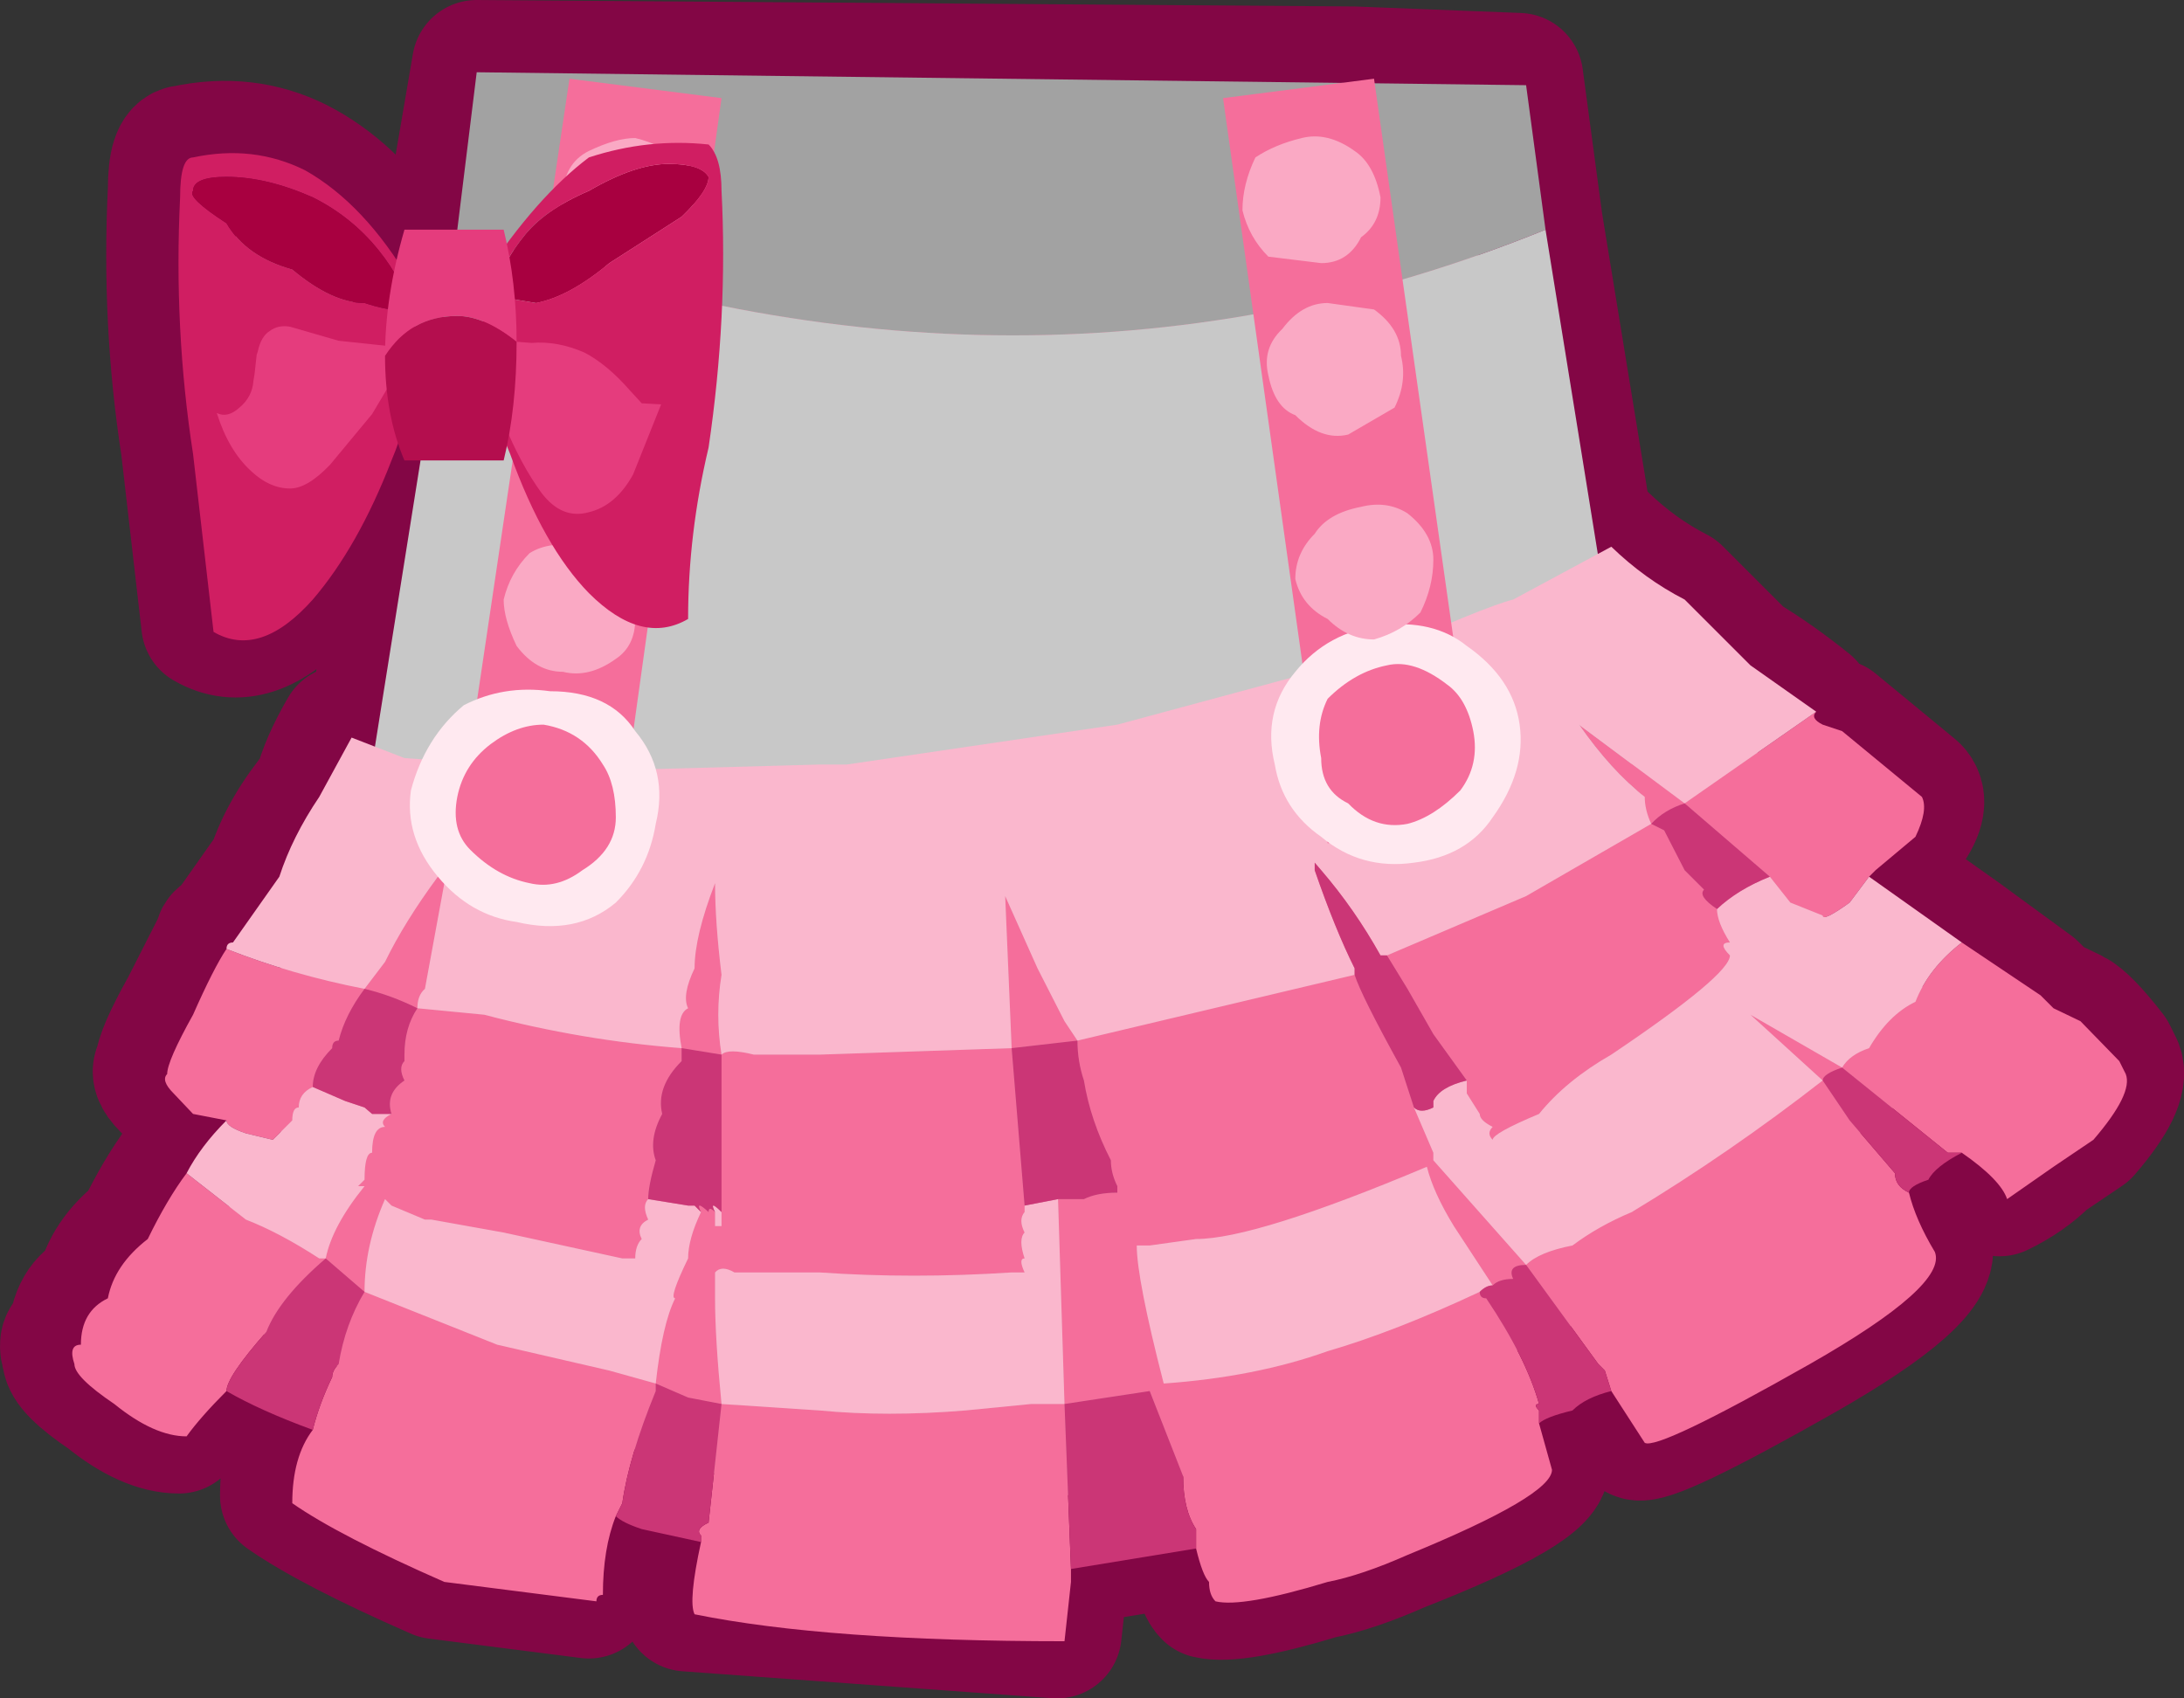 <?xml version="1.0" encoding="UTF-8" standalone="no"?>
<svg xmlns:xlink="http://www.w3.org/1999/xlink" height="78.75px" width="101.25px" xmlns="http://www.w3.org/2000/svg">
  <rect width="100%" height="100%" fill="#333333" stroke="none"/>
  <g transform="matrix(1.0, 0.0, 0.0, 1.0, 0.65, -35.9)">
    <path d="M84.4 69.45 L88.1 72.5 Q88.7 73.1 87.8 74.35 L86.25 75.9 Q85.95 75.9 85.95 76.2 L90.25 79.25 93.6 81.7 94.2 82.3 95.45 82.9 Q96.05 83.2 97.25 84.75 L97.55 85.35 Q97.9 86.25 96.05 88.4 L94.2 89.65 Q93.3 90.55 92.05 91.15 91.75 90.25 89.95 89.0 88.7 89.65 88.4 90.25 87.5 90.55 87.5 90.85 87.8 92.1 88.7 93.6 89.3 95.15 82.9 98.8 75.85 102.8 75.25 102.45 74.65 101.85 73.7 100.05 72.5 100.35 71.9 100.95 70.65 101.25 70.35 101.55 L70.95 103.7 Q71.25 104.9 64.25 107.65 62.1 108.6 60.55 108.9 56.6 110.1 55.35 109.8 55.05 109.5 55.05 108.9 L54.45 107.35 48.65 108.3 48.65 108.9 48.35 111.65 31.2 110.4 Q30.9 109.8 31.5 107.05 L28.75 106.45 Q27.85 106.15 27.55 105.85 26.95 107.35 26.95 109.5 26.65 109.5 26.65 109.8 L19.6 108.9 Q14.7 106.75 12.55 105.25 12.55 103.1 13.5 101.85 11.05 100.95 9.5 100.05 8.3 101.25 7.65 102.15 6.15 102.15 4.3 100.65 2.45 99.4 2.45 98.8 2.15 97.9 2.75 97.9 2.75 96.35 4.0 95.75 4.3 94.2 5.85 93.0 6.75 91.15 7.65 89.95 8.3 88.7 9.5 87.5 L7.95 87.2 7.05 86.25 Q6.45 85.65 6.75 85.35 6.75 84.75 7.95 82.6 L9.5 79.55 Q9.5 79.25 9.8 79.25 L11.95 76.2 Q12.55 74.35 14.1 72.5 14.4 71.3 15.3 69.75 L16.55 70.05 18.7 56.9 17.75 56.9 17.45 56.0 17.15 56.9 Q15.6 60.9 13.5 63.35 11.05 66.1 8.9 64.85 L7.95 56.6 Q7.05 50.8 7.35 44.7 7.35 42.85 7.95 42.85 10.75 42.25 13.15 43.45 15.6 44.7 17.45 47.45 L17.75 46.2 20.2 46.2 21.45 38.9 62.1 39.2 69.75 39.5 70.65 46.2 73.1 61.2 73.7 60.9 Q75.25 62.4 77.1 63.35 L79.85 66.1 80.15 66.4 Q81.65 67.3 83.2 68.55 82.9 68.85 83.5 69.15 L84.4 69.45" fill="#de7e9e" fill-rule="evenodd" stroke="none"/>
    <path d="M84.4 69.45 L83.5 69.15 Q82.9 68.85 83.2 68.55 81.65 67.3 80.15 66.4 L79.85 66.1 77.1 63.35 Q75.25 62.4 73.7 60.9 L73.1 61.2 70.65 46.2 69.75 39.5 62.1 39.2 21.45 38.9 20.2 46.2 17.75 46.2 17.45 47.45 Q15.6 44.7 13.15 43.45 10.75 42.25 7.95 42.85 7.35 42.85 7.35 44.7 7.05 50.8 7.95 56.6 L8.9 64.85 Q11.05 66.1 13.5 63.35 15.6 60.9 17.15 56.9 L17.45 56.0 17.75 56.9 18.7 56.9 16.55 70.05 15.3 69.75 Q14.4 71.3 14.1 72.5 12.55 74.35 11.95 76.2 L9.8 79.25 Q9.5 79.25 9.5 79.55 L7.95 82.6 Q6.75 84.75 6.75 85.35 6.45 85.65 7.05 86.25 L7.95 87.2 9.5 87.5 Q8.3 88.7 7.65 89.95 6.75 91.15 5.85 93.0 4.3 94.2 4.0 95.75 2.75 96.35 2.75 97.9 2.15 97.9 2.45 98.8 2.45 99.4 4.3 100.65 6.15 102.15 7.65 102.15 8.3 101.25 9.5 100.05 11.05 100.95 13.5 101.85 12.55 103.1 12.55 105.25 14.7 106.75 19.6 108.9 L26.65 109.8 Q26.65 109.5 26.95 109.5 26.95 107.35 27.55 105.85 27.85 106.15 28.75 106.45 L31.5 107.05 Q30.9 109.8 31.2 110.4 L48.35 111.65 48.65 108.9 48.65 108.3 54.45 107.35 55.05 108.9 Q55.05 109.5 55.35 109.8 56.6 110.1 60.55 108.9 62.1 108.6 64.25 107.65 71.25 104.9 70.95 103.7 L70.35 101.55 Q70.65 101.25 71.9 100.95 72.5 100.35 73.7 100.05 74.65 101.85 75.25 102.45 75.85 102.8 82.9 98.8 89.3 95.15 88.7 93.6 87.8 92.1 87.5 90.85 87.5 90.55 88.4 90.25 88.7 89.65 89.95 89.0 91.75 90.25 92.05 91.15 93.3 90.55 94.2 89.65 L96.05 88.4 Q97.9 86.25 97.55 85.35 L97.25 84.75 Q96.05 83.2 95.45 82.9 L94.2 82.3 93.6 81.7 90.25 79.25 85.95 76.2 Q85.95 75.9 86.25 75.9 L87.8 74.35 Q88.7 73.1 88.1 72.5 L84.4 69.45 Z" fill="none" stroke="#830645" stroke-linecap="round" stroke-linejoin="round" stroke-width="6.0"/>
    <path d="M20.55 46.55 L21.45 39.25 70.1 39.85 71.0 46.55 Q46.85 56.35 20.55 46.55" fill="#a2a2a2" fill-rule="evenodd" stroke="none"/>
    <path d="M71.0 46.55 L75.0 71.35 75.3 72.85 75.0 72.55 Q46.55 78.35 16.6 72.25 L16.6 71.35 20.55 46.55 Q46.85 56.35 71.0 46.55" fill="#c8c8c8" fill-rule="evenodd" stroke="none"/>
    <path d="M32.8 40.45 L27.6 77.75 20.25 76.55 25.75 39.55 32.8 40.45" fill="#f56e9b" fill-rule="evenodd" stroke="none"/>
    <path d="M83.55 68.9 Q83.25 69.2 83.85 69.5 L84.75 69.8 88.45 72.85 Q88.75 73.45 88.15 74.7 L86.3 76.25 86.0 76.55 85.1 77.75 Q83.85 78.65 83.85 78.35 L82.35 77.75 81.4 76.55 77.45 73.15 83.55 68.9 M90.3 79.6 L93.95 82.05 94.55 82.65 95.8 83.25 97.6 85.1 97.9 85.7 Q98.25 86.6 96.4 88.75 L94.55 90.0 92.4 91.5 Q92.1 90.6 90.3 89.35 L89.65 89.35 84.75 85.4 Q83.85 85.7 83.85 86.0 L85.1 87.85 87.2 90.3 Q87.2 90.9 87.85 91.2 88.15 92.45 89.05 93.95 89.65 95.5 83.25 99.15 76.2 103.15 75.6 102.8 L74.05 100.4 73.75 99.45 73.45 99.15 70.1 94.55 Q69.2 94.55 69.5 95.2 68.85 95.2 68.55 95.5 L66.75 92.75 Q65.8 91.2 65.5 90.0 57.55 93.35 54.8 93.35 L52.65 93.65 52.05 93.65 Q52.05 95.2 53.3 100.05 57.55 99.75 60.9 98.55 64.0 97.65 67.95 95.8 67.95 96.1 68.25 96.1 70.1 98.85 70.7 101.0 70.4 101.0 70.7 101.3 L70.7 101.9 71.3 104.05 Q71.3 105.25 64.6 108.0 62.45 108.95 60.9 109.25 56.95 110.45 55.7 110.15 55.4 109.85 55.4 109.25 55.1 108.95 54.8 107.7 L54.8 106.8 Q54.2 105.9 54.2 104.35 L52.65 100.4 48.7 101.0 48.4 91.5 49.6 91.5 Q50.2 91.2 51.15 91.2 L51.15 90.9 Q50.85 90.3 50.85 89.7 49.9 87.85 49.6 86.0 49.3 85.1 49.3 84.15 L46.25 84.5 46.85 91.8 46.85 92.1 Q46.55 92.45 46.85 93.05 46.55 93.35 46.85 94.25 46.55 94.25 46.85 94.9 L46.25 94.9 Q41.65 95.2 37.35 94.9 L33.4 94.9 Q32.8 94.55 32.5 94.9 L32.5 96.1 Q32.5 97.95 32.8 101.0 L31.25 100.7 29.75 100.05 Q30.05 97.3 30.65 96.1 30.35 96.1 31.25 94.25 31.25 93.35 31.85 92.1 31.55 91.5 32.2 92.1 32.2 91.8 32.5 92.1 L32.5 92.75 32.8 92.75 32.8 92.1 32.8 86.6 32.8 84.8 30.95 84.5 Q30.65 82.95 31.25 82.65 30.95 82.05 31.55 80.8 31.55 79.3 32.5 76.85 32.5 78.65 32.8 81.1 32.5 82.95 32.8 84.8 33.1 84.5 34.3 84.8 L37.35 84.8 46.25 84.5 45.95 77.45 47.45 80.8 48.7 83.25 49.3 84.15 62.15 81.1 Q62.45 82.05 64.3 85.4 L64.9 87.25 65.8 89.35 65.8 89.7 70.1 94.55 Q70.7 93.95 72.25 93.65 73.45 92.75 75.0 92.1 79.55 89.35 83.85 86.0 L80.5 82.95 84.75 85.4 Q85.1 84.8 86.0 84.5 86.9 82.95 88.15 82.35 88.75 80.8 90.3 79.6 M49.0 108.65 L49.0 109.25 48.7 112.0 Q37.7 112.0 31.55 110.75 31.25 110.15 31.85 107.4 L31.85 107.1 Q31.55 106.8 32.2 106.5 L32.8 101.0 37.35 101.3 Q40.45 101.6 44.1 101.3 L47.15 101.0 48.7 101.0 49.0 108.65 M27.9 106.2 Q27.3 107.7 27.3 109.85 27.0 109.85 27.0 110.15 L19.95 109.25 Q15.05 107.1 12.9 105.6 12.9 103.45 13.85 102.2 14.15 101.0 14.75 99.75 14.75 99.45 15.05 99.15 15.35 97.3 16.25 95.8 L14.45 94.25 Q14.75 92.75 16.25 90.9 L15.95 90.9 16.25 90.6 Q16.25 89.35 16.6 89.35 16.6 88.15 17.2 88.15 16.9 87.85 17.5 87.55 17.2 86.6 18.1 86.0 17.8 85.4 18.1 85.1 L18.1 84.8 Q18.1 83.55 18.7 82.65 17.5 82.05 16.25 81.75 15.35 82.95 15.05 84.15 14.75 84.15 14.75 84.5 13.85 85.4 13.85 86.3 13.2 86.6 13.2 87.25 12.9 87.25 12.9 87.85 L12.0 88.75 10.75 88.45 Q9.85 88.15 9.85 87.85 L8.3 87.55 7.4 86.6 Q6.8 86.0 7.1 85.7 7.1 85.1 8.3 82.95 9.25 80.8 9.85 79.9 12.9 81.1 16.25 81.75 L17.2 80.5 Q18.1 78.65 19.65 76.55 19.65 75.6 20.55 75.0 19.95 75.9 19.95 76.85 L19.05 81.75 Q18.7 82.05 18.7 82.65 L21.8 82.95 Q26.35 84.15 30.95 84.5 L30.95 85.1 Q29.75 86.3 30.05 87.55 29.4 88.75 29.75 89.7 29.4 90.9 29.4 91.5 29.1 91.8 29.4 92.45 28.8 92.75 29.1 93.35 28.8 93.65 28.8 94.25 L28.2 94.25 22.7 93.05 19.35 92.45 19.05 92.45 17.5 91.8 17.2 91.5 Q16.25 93.65 16.25 95.8 L22.4 98.25 27.6 99.45 29.75 100.05 29.75 100.4 Q28.5 103.45 28.2 105.6 L27.9 106.2 M9.85 100.4 Q8.65 101.6 8.0 102.5 6.5 102.5 4.65 101.0 2.8 99.75 2.8 99.15 2.5 98.25 3.1 98.25 3.1 96.7 4.35 96.1 4.65 94.55 6.2 93.35 7.1 91.5 8.0 90.3 L10.75 92.45 Q12.3 93.05 14.15 94.25 L14.45 94.25 Q12.3 96.1 11.7 97.65 9.85 99.75 9.85 100.4 M63.65 80.2 L70.1 77.45 75.9 74.1 Q75.6 73.45 75.6 72.85 74.05 71.65 72.55 69.5 L77.45 73.15 Q76.5 73.45 75.9 74.1 L76.5 74.4 77.45 76.25 78.35 77.15 Q78.05 77.45 78.95 78.05 78.95 78.65 79.55 79.6 78.95 79.6 79.55 80.2 79.55 81.1 74.05 84.8 71.95 86.0 70.7 87.55 68.55 88.45 68.55 88.75 68.25 88.45 68.55 88.15 67.95 87.85 67.95 87.55 L67.35 86.6 67.35 86.0 65.8 83.85 64.6 81.75 63.65 80.2" fill="#f56e9b" fill-rule="evenodd" stroke="none"/>
    <path d="M86.0 76.55 L90.3 79.6 Q88.75 80.8 88.15 82.35 86.9 82.95 86.0 84.5 85.1 84.8 84.75 85.4 L80.5 82.95 83.85 86.0 Q79.55 89.35 75.0 92.1 73.45 92.75 72.25 93.65 70.7 93.95 70.1 94.55 L65.8 89.7 65.8 89.35 64.9 87.25 Q65.2 87.55 65.8 87.25 L65.8 86.95 Q66.1 86.3 67.35 86.0 L67.35 86.6 67.95 87.55 Q67.95 87.85 68.55 88.15 68.25 88.45 68.55 88.75 68.55 88.45 70.7 87.55 71.95 86.0 74.05 84.8 79.55 81.1 79.55 80.2 78.95 79.6 79.55 79.6 78.95 78.65 78.95 78.05 79.9 77.15 81.4 76.55 L82.35 77.75 83.85 78.35 Q83.85 78.65 85.1 77.75 L86.0 76.55 M8.0 90.3 Q8.65 89.05 9.85 87.85 9.85 88.15 10.75 88.45 L12.0 88.75 12.9 87.85 Q12.9 87.25 13.2 87.25 13.2 86.6 13.85 86.3 L15.35 86.95 16.25 87.25 16.6 87.55 17.5 87.55 Q16.9 87.85 17.2 88.15 16.6 88.15 16.6 89.35 16.25 89.35 16.25 90.6 L15.95 90.9 16.25 90.9 Q14.75 92.75 14.45 94.25 L14.15 94.25 Q12.3 93.05 10.75 92.45 L8.0 90.3 M9.85 79.9 Q9.85 79.6 10.15 79.6 L12.3 76.55 Q12.9 74.7 14.15 72.85 L15.65 70.1 18.1 71.05 26.35 71.65 37.35 71.35 38.6 71.35 51.15 69.5 62.45 66.45 62.75 66.45 Q68.25 64.0 69.5 63.7 L74.05 61.25 Q75.6 62.75 77.45 63.7 L80.2 66.45 80.5 66.75 83.55 68.9 77.45 73.15 72.55 69.5 Q74.05 71.65 75.6 72.85 75.6 73.45 75.9 74.1 L70.1 77.45 63.65 80.2 63.35 80.2 Q62.15 78.05 60.6 76.25 L60.3 75.9 60.3 76.25 Q61.25 79.0 62.15 80.8 L62.15 81.1 49.3 84.15 48.7 83.25 47.45 80.8 45.95 77.45 46.25 84.5 37.35 84.8 34.3 84.8 Q33.1 84.5 32.8 84.8 32.5 82.95 32.8 81.1 32.5 78.65 32.5 76.85 31.55 79.3 31.55 80.8 30.95 82.05 31.25 82.65 30.65 82.95 30.95 84.5 26.35 84.15 21.8 82.95 L18.7 82.65 Q18.7 82.05 19.05 81.75 L19.95 76.85 Q19.95 75.9 20.55 75.0 19.65 75.6 19.65 76.55 18.1 78.65 17.2 80.5 L16.25 81.75 Q12.9 81.1 9.85 79.9 M16.25 95.8 Q16.25 93.65 17.2 91.5 L17.5 91.8 19.05 92.45 19.35 92.45 22.7 93.05 28.2 94.25 28.8 94.25 Q28.8 93.65 29.1 93.35 28.8 92.75 29.4 92.45 29.1 91.8 29.4 91.5 L31.25 91.8 31.55 91.8 31.85 92.1 Q31.25 93.35 31.25 94.25 30.35 96.1 30.65 96.1 30.05 97.3 29.75 100.05 L27.6 99.45 22.4 98.25 16.25 95.8 M32.5 92.1 Q32.2 91.5 32.8 92.1 L32.8 92.75 32.5 92.75 32.5 92.1 M32.8 101.0 Q32.5 97.95 32.5 96.1 L32.5 94.9 Q32.8 94.55 33.4 94.9 L37.35 94.9 Q41.65 95.2 46.25 94.9 L46.85 94.9 Q46.55 94.25 46.85 94.25 46.55 93.35 46.85 93.05 46.55 92.45 46.85 92.1 L46.85 91.8 48.4 91.5 48.7 101.0 47.15 101.0 44.1 101.3 Q40.45 101.6 37.35 101.3 L32.8 101.0 M67.95 95.8 Q64.0 97.65 60.9 98.55 57.55 99.75 53.3 100.05 52.05 95.2 52.05 93.65 L52.65 93.65 54.8 93.35 Q57.55 93.35 65.5 90.0 65.8 91.2 66.75 92.75 L68.55 95.5 Q68.25 95.5 67.95 95.8" fill="#fab7cd" fill-rule="evenodd" stroke="none"/>
    <path d="M90.3 89.35 Q89.05 90.0 88.75 90.6 87.85 90.9 87.85 91.2 87.2 90.9 87.2 90.3 L85.1 87.85 83.85 86.0 Q83.85 85.7 84.75 85.4 L89.65 89.35 90.3 89.35 M74.05 100.4 Q72.85 100.7 72.25 101.3 71.0 101.6 70.7 101.9 L70.7 101.3 Q70.4 101.0 70.7 101.0 70.1 98.85 68.25 96.1 67.95 96.1 67.95 95.8 68.25 95.5 68.55 95.5 68.85 95.2 69.5 95.2 69.2 94.55 70.1 94.55 L73.45 99.15 73.75 99.45 74.05 100.4 M54.8 107.7 L49.0 108.65 48.7 101.0 52.65 100.4 54.2 104.35 Q54.2 105.9 54.8 106.8 L54.8 107.7 M31.85 107.4 L29.1 106.8 Q28.2 106.5 27.9 106.2 L28.2 105.6 Q28.5 103.45 29.75 100.4 L29.75 100.05 31.25 100.7 32.8 101.0 32.2 106.5 Q31.55 106.8 31.85 107.1 L31.85 107.4 M13.85 102.2 Q11.4 101.3 9.85 100.4 9.85 99.75 11.7 97.65 12.3 96.1 14.45 94.25 L16.25 95.8 Q15.35 97.3 15.05 99.15 14.75 99.45 14.75 99.75 14.15 101.0 13.85 102.2 M77.45 73.15 L81.4 76.55 Q79.9 77.15 78.95 78.05 78.05 77.45 78.35 77.15 L77.45 76.25 76.5 74.4 75.9 74.1 Q76.5 73.45 77.45 73.15 M13.85 86.3 Q13.85 85.4 14.75 84.5 14.75 84.15 15.05 84.15 15.35 82.95 16.25 81.75 17.5 82.05 18.7 82.65 18.1 83.55 18.1 84.8 L18.1 85.1 Q17.8 85.4 18.1 86.0 17.2 86.6 17.5 87.55 L16.6 87.55 16.25 87.25 15.35 86.95 13.85 86.3 M29.4 91.5 Q29.4 90.9 29.75 89.7 29.4 88.75 30.05 87.55 29.75 86.3 30.95 85.1 L30.95 84.5 32.8 84.8 32.8 86.6 32.8 92.1 Q32.2 91.5 32.5 92.1 32.2 91.8 32.2 92.1 31.55 91.5 31.85 92.1 L31.55 91.8 31.25 91.8 29.4 91.5 M62.15 81.1 L62.15 80.8 Q61.25 79.0 60.3 76.25 L60.3 75.9 60.6 76.25 Q62.15 78.05 63.35 80.2 L63.65 80.2 64.6 81.75 65.8 83.85 67.35 86.0 Q66.1 86.3 65.8 86.95 L65.8 87.25 Q65.2 87.55 64.9 87.25 L64.3 85.4 Q62.45 82.05 62.15 81.1 M46.85 91.8 L46.25 84.5 49.3 84.15 Q49.3 85.1 49.6 86.0 49.9 87.85 50.85 89.7 50.85 90.3 51.15 90.9 L51.15 91.2 Q50.2 91.2 49.6 91.5 L48.4 91.5 46.85 91.8" fill="#cb3676" fill-rule="evenodd" stroke="none"/>
    <path d="M27.9 77.75 Q26.05 79.3 23.3 78.65 21.15 78.35 19.65 76.55 18.1 74.7 18.4 72.55 19.05 70.1 20.85 68.6 22.7 67.65 24.85 67.95 27.6 67.95 28.8 69.8 30.35 71.65 29.75 74.1 29.4 76.25 27.9 77.75" fill="#ffe9f0" fill-rule="evenodd" stroke="none"/>
    <path d="M26.35 76.25 Q25.15 77.15 23.9 76.85 22.4 76.55 21.15 75.3 20.25 74.4 20.55 72.85 20.85 71.35 22.1 70.4 23.3 69.5 24.55 69.5 26.35 69.8 27.3 71.35 27.9 72.25 27.9 73.8 27.9 75.3 26.35 76.25" fill="#f56e9b" fill-rule="evenodd" stroke="none"/>
    <path d="M63.05 39.55 L67.95 74.1 60.9 75.0 56.05 40.45 63.05 39.55" fill="#f56e9b" fill-rule="evenodd" stroke="none"/>
    <path d="M58.45 71.35 Q57.85 68.9 59.4 67.05 60.9 65.2 63.35 64.9 65.8 64.6 67.35 65.85 69.5 67.35 69.8 69.5 70.1 71.65 68.55 73.8 67.35 75.6 64.9 75.9 62.45 76.25 60.6 74.7 58.8 73.45 58.45 71.35" fill="#ffe9f0" fill-rule="evenodd" stroke="none"/>
    <path d="M64.6 74.1 Q63.05 74.4 61.85 73.15 60.6 72.55 60.6 71.05 60.3 69.5 60.9 68.3 62.15 67.05 63.65 66.75 64.9 66.45 66.45 67.65 67.35 68.3 67.65 69.8 67.95 71.35 67.05 72.55 65.8 73.8 64.6 74.1" fill="#f56e9b" fill-rule="evenodd" stroke="none"/>
    <path d="M28.8 64.6 Q28.8 65.85 27.9 66.45 26.65 67.35 25.45 67.05 24.2 67.05 23.3 65.85 22.7 64.6 22.7 63.7 23.0 62.45 23.9 61.55 24.85 60.95 26.35 61.25 27.6 61.25 28.2 62.15 29.1 63.1 28.8 64.6" fill="#faa9c4" fill-rule="evenodd" stroke="none"/>
    <path d="M30.35 54.8 Q30.05 56.35 29.1 56.95 27.9 57.9 26.65 57.6 25.45 57.25 24.55 56.35 23.9 55.45 24.2 53.9 24.2 53.0 25.45 52.05 26.35 51.45 27.9 51.45 28.8 51.75 29.75 53.0 30.65 53.6 30.35 54.8" fill="#faa9c4" fill-rule="evenodd" stroke="none"/>
    <path d="M26.65 42.9 Q27.9 42.3 28.8 42.3 30.05 42.6 31.25 43.5 L31.55 45.95 Q31.25 46.9 30.35 47.8 29.4 48.4 27.9 48.4 26.65 48.1 26.05 47.2 25.15 46.25 25.45 45.05 25.45 43.5 26.65 42.9" fill="#faa9c4" fill-rule="evenodd" stroke="none"/>
    <path d="M65.2 64.3 Q64.3 65.2 63.05 65.55 61.85 65.55 60.9 64.6 59.7 64.0 59.4 62.75 59.4 61.55 60.3 60.65 60.9 59.7 62.45 59.4 63.65 59.1 64.6 59.7 65.8 60.65 65.8 61.85 65.8 63.1 65.2 64.3" fill="#faa9c4" fill-rule="evenodd" stroke="none"/>
    <path d="M64.0 54.8 L61.85 56.05 Q60.6 56.35 59.4 55.15 58.45 54.8 58.15 53.3 57.85 52.05 58.8 51.15 59.7 49.95 60.9 49.95 L63.05 50.25 Q64.3 51.15 64.3 52.4 64.6 53.6 64.0 54.8" fill="#faa9c4" fill-rule="evenodd" stroke="none"/>
    <path d="M56.95 45.65 Q56.95 44.45 57.55 43.2 58.45 42.6 59.7 42.3 60.9 42.0 62.15 42.9 63.05 43.5 63.35 45.05 63.35 46.25 62.45 46.9 61.85 48.1 60.6 48.1 L58.15 47.8 Q57.25 46.9 56.95 45.65" fill="#faa9c4" fill-rule="evenodd" stroke="none"/>
    <path d="M7.7 45.05 Q7.7 43.2 8.3 43.2 11.1 42.6 13.5 43.8 16.25 45.35 18.4 49.0 19.05 53.6 17.5 57.25 15.95 61.25 13.85 63.7 11.4 66.45 9.25 65.2 L8.3 56.95 Q7.4 51.15 7.7 45.05 M9.85 44.1 Q8.3 44.1 8.3 44.75 8.0 45.05 9.85 46.25 10.75 47.8 12.9 48.4 14.75 49.95 16.25 49.95 18.1 50.55 18.1 49.95 18.1 49.0 16.9 47.5 15.65 45.95 13.85 45.05 11.7 44.1 9.85 44.1" fill="#d01e62" fill-rule="evenodd" stroke="none"/>
    <path d="M9.85 44.1 Q11.7 44.1 13.85 45.05 15.65 45.95 16.9 47.5 18.1 49.0 18.1 49.95 18.1 50.55 16.25 49.95 14.75 49.95 12.9 48.4 10.75 47.8 9.85 46.25 8.0 45.05 8.3 44.75 8.3 44.1 9.85 44.1" fill="#a80040" fill-rule="evenodd" stroke="none"/>
    <path d="M12.8 51.05 L15.05 51.7 17.4 51.95 Q18.0 51.55 18.1 51.5 L17.8 52.95 17.85 52.9 17.7 53.25 16.6 55.1 14.65 57.45 Q13.6 58.55 12.8 58.55 11.85 58.55 11.0 57.75 9.95 56.8 9.4 55.05 9.9 55.3 10.45 54.8 11.05 54.3 11.1 53.55 L11.15 53.25 11.25 52.35 11.3 52.2 Q11.45 51.5 11.85 51.25 12.25 50.95 12.8 51.05" fill="#e53c7d" fill-rule="evenodd" stroke="none"/>
    <path d="M30.35 43.5 Q31.85 43.5 32.2 44.1 32.2 44.75 30.95 45.95 L27.6 48.1 Q25.75 49.65 24.2 49.95 L22.4 49.65 Q22.4 48.4 23.6 46.9 24.55 45.65 26.65 44.75 28.8 43.5 30.35 43.5" fill="#a80040" fill-rule="evenodd" stroke="none"/>
    <path d="M32.8 44.75 Q33.1 50.55 32.2 56.65 31.25 60.65 31.25 64.6 29.1 65.85 26.65 63.4 24.55 61.25 23.0 56.95 21.45 53.3 21.8 48.7 24.2 45.05 26.65 43.2 29.4 42.3 32.2 42.6 32.8 43.2 32.8 44.75 M30.35 43.5 Q28.8 43.5 26.65 44.75 24.55 45.65 23.6 46.9 22.4 48.4 22.4 49.65 L24.2 49.95 Q25.75 49.65 27.6 48.1 L30.95 45.95 Q32.2 44.75 32.2 44.1 31.85 43.5 30.35 43.5" fill="#d01e62" fill-rule="evenodd" stroke="none"/>
    <path d="M26.45 52.25 Q27.5 52.8 28.55 54.0 L29.1 54.6 30.0 54.65 28.7 57.9 Q27.9 59.35 26.65 59.65 25.4 60.0 24.45 58.75 23.5 57.45 22.7 55.5 L21.65 52.9 21.55 52.55 21.6 52.6 Q21.35 51.95 21.25 51.15 L21.95 51.65 24.0 51.8 Q25.2 51.7 26.45 52.25" fill="#e53c7d" fill-rule="evenodd" stroke="none"/>
    <path d="M17.2 52.4 Q17.2 49.65 18.1 46.55 L22.7 46.55 Q23.3 49.0 23.3 51.75 21.8 50.55 20.55 50.55 18.4 50.55 17.2 52.4" fill="#e53c7d" fill-rule="evenodd" stroke="none"/>
    <path d="M23.3 51.75 Q23.3 54.8 22.7 57.25 L18.1 57.25 Q17.2 55.15 17.2 52.4 18.4 50.55 20.55 50.55 21.8 50.55 23.3 51.75" fill="#b40e4e" fill-rule="evenodd" stroke="none"/>
  </g>
</svg>

